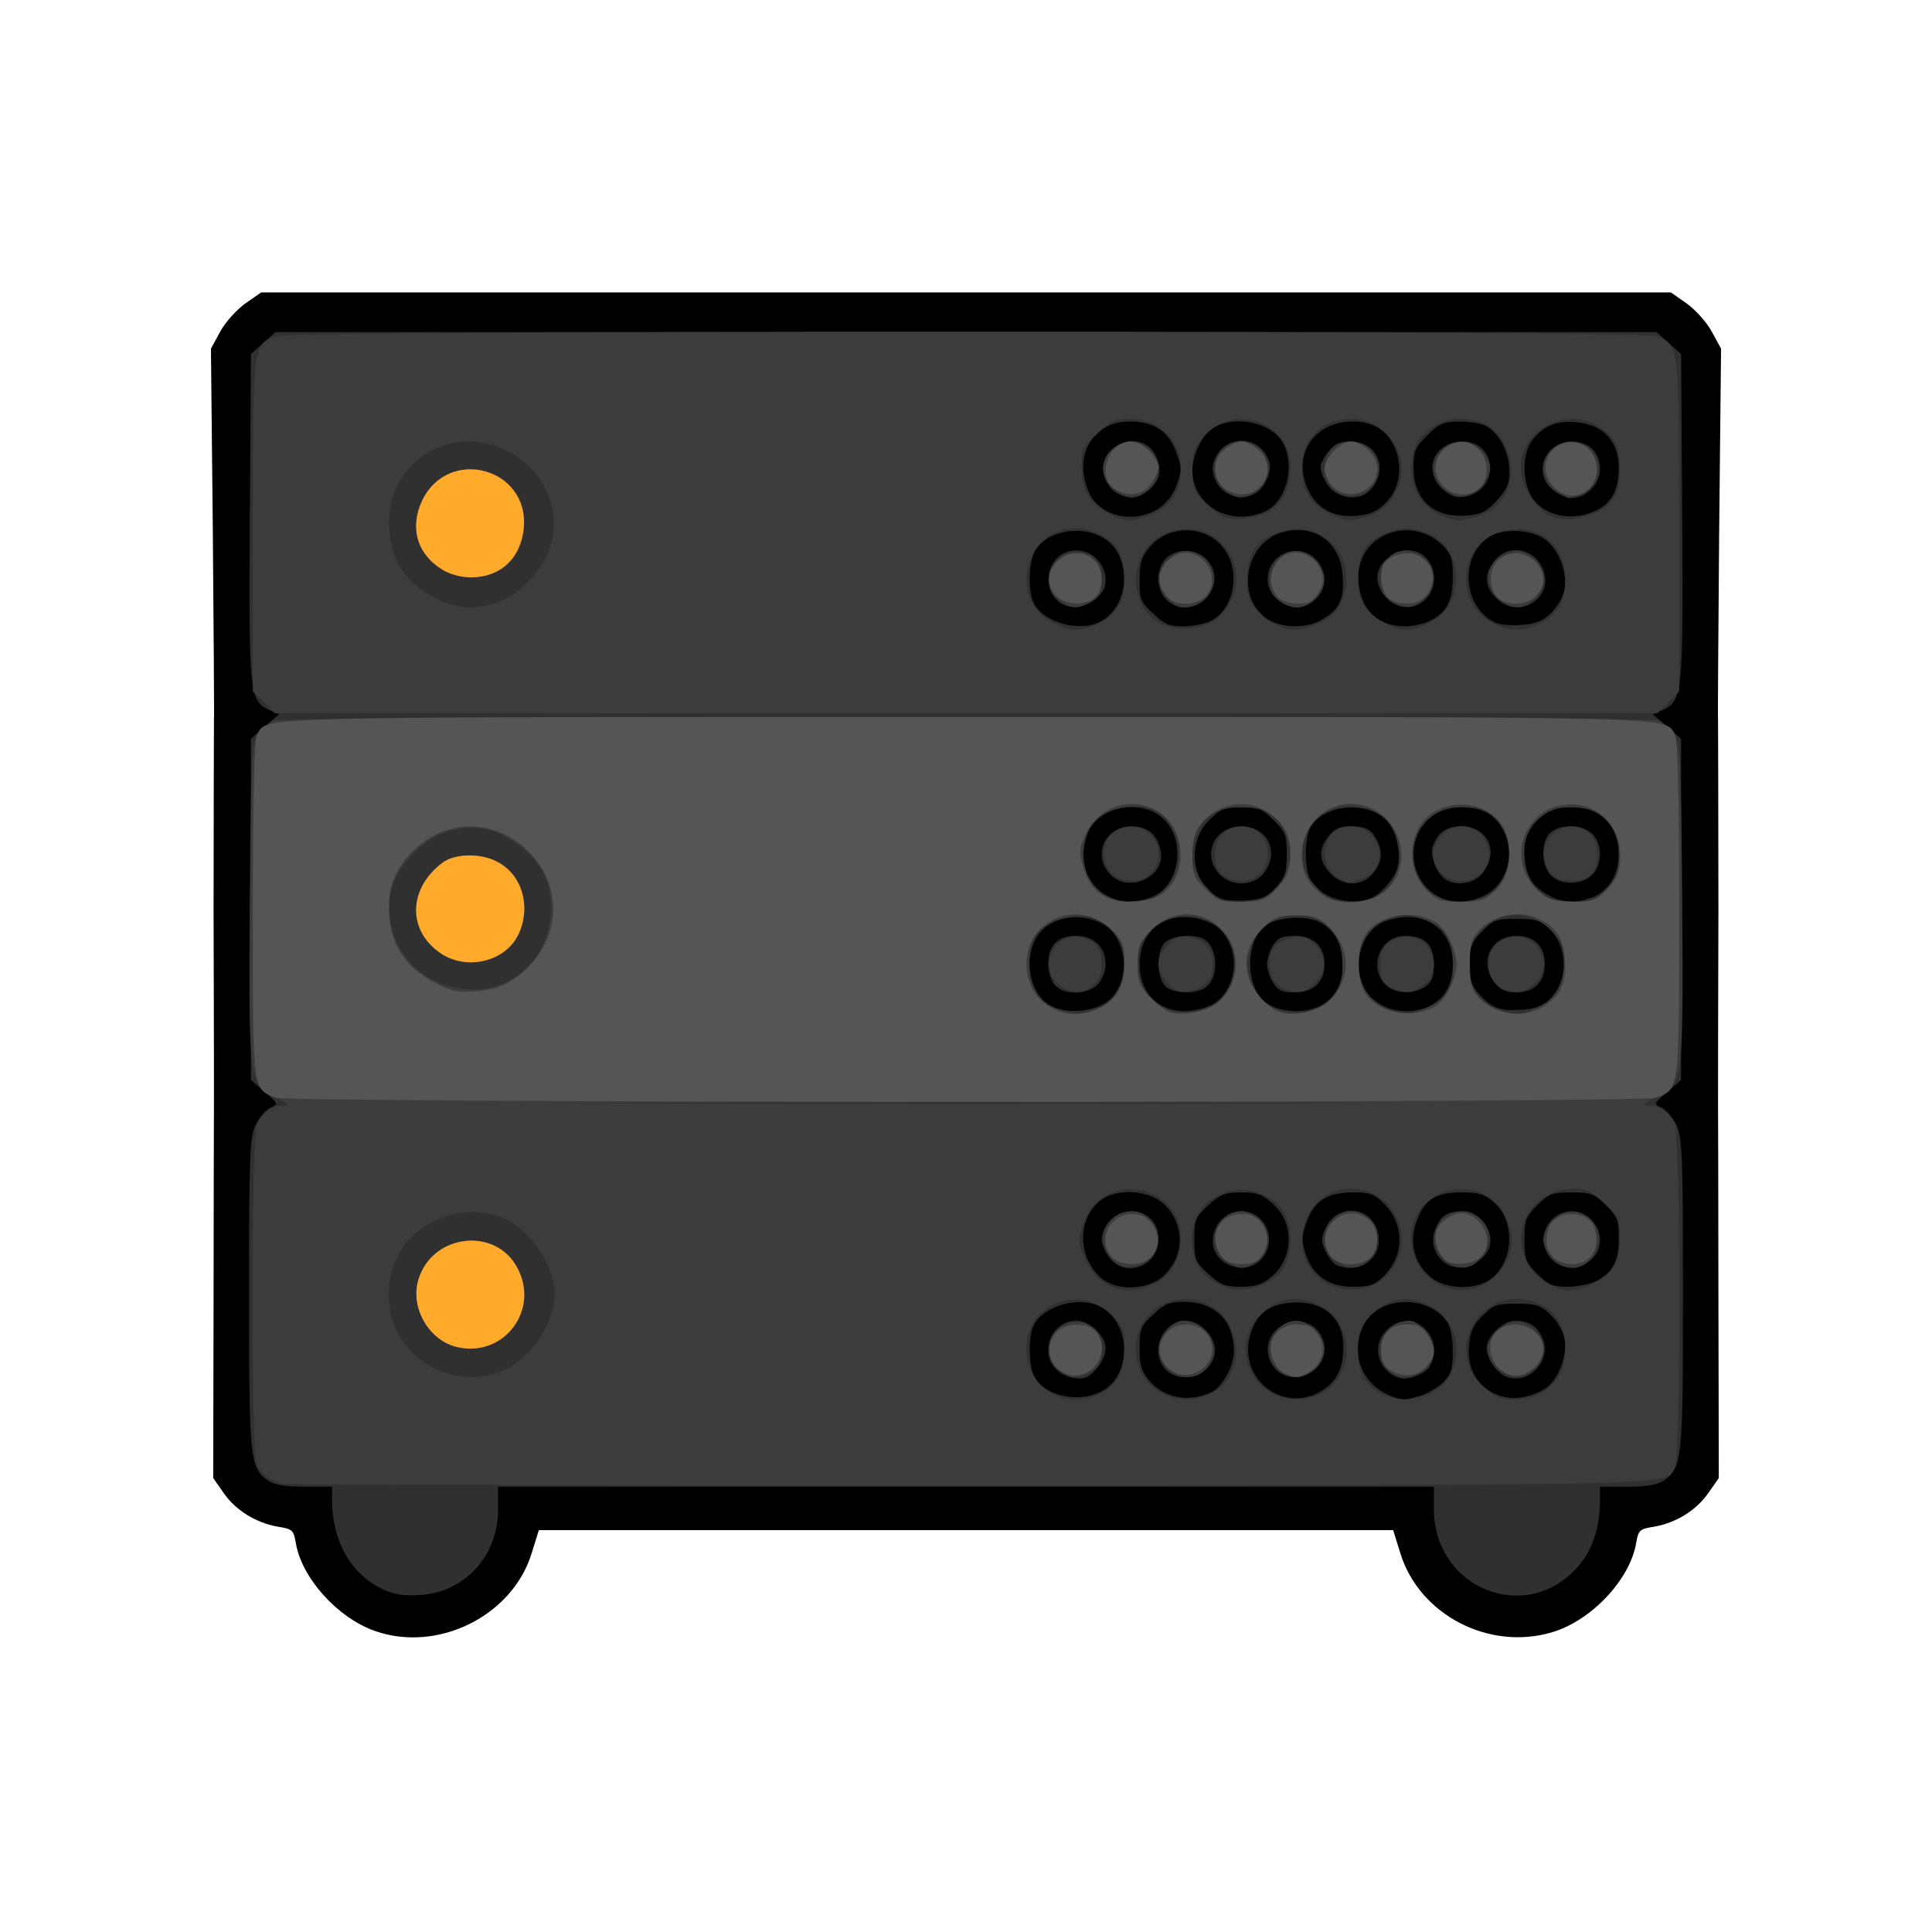 <!DOCTYPE svg PUBLIC "-//W3C//DTD SVG 20010904//EN" "http://www.w3.org/TR/2001/REC-SVG-20010904/DTD/svg10.dtd">
<svg version="1.0" xmlns="http://www.w3.org/2000/svg" width="512px" height="512px" viewBox="0 0 5120 5120" preserveAspectRatio="xMidYMid meet">
<g id="layer101" fill="#000000" stroke="none">
 <path d="M993 4322 c-99 -35 -194 -141 -209 -233 -6 -34 -9 -37 -47 -43 -58 -10 -112 -43 -144 -89 l-28 -40 1 -481 c0 -265 1 -496 1 -513 0 -18 0 -248 -1 -510 0 -263 1 -489 1 -503 1 -14 -1 -241 -3 -505 l-5 -481 24 -44 c13 -25 43 -58 66 -75 l43 -30 1868 0 1868 0 43 30 c23 17 53 50 66 75 l24 44 -5 481 c-2 264 -4 491 -3 505 0 14 1 240 1 503 -1 262 -1 492 -1 510 0 17 1 248 1 513 l1 481 -28 40 c-32 46 -86 79 -144 89 -38 6 -41 9 -47 43 -16 97 -120 207 -224 237 -167 49 -351 -47 -401 -210 l-19 -61 -1132 0 -1132 0 -19 61 c-51 167 -250 265 -416 206z"/>
 </g>
<g id="layer102" fill="#303030" stroke="none">
 <path d="M1015 4212 c-85 -40 -135 -128 -135 -237 l0 -35 -73 0 c-51 0 -79 -5 -96 -16 -49 -35 -51 -53 -51 -496 0 -373 2 -416 18 -448 9 -19 27 -39 39 -45 21 -9 21 -10 -15 -41 l-37 -32 0 -452 0 -452 37 -33 38 -32 -26 -11 c-53 -25 -55 -44 -52 -513 l3 -431 33 -29 32 -29 1830 0 1830 0 32 29 33 29 3 431 c3 469 1 488 -52 513 l-26 11 38 32 37 33 0 452 0 452 -37 32 c-36 31 -36 32 -15 41 12 6 30 26 39 45 16 32 18 75 18 448 0 443 -2 461 -51 496 -17 11 -45 16 -96 16 l-73 0 0 35 c0 75 -21 137 -62 181 -139 151 -378 51 -378 -157 l0 -59 -1240 0 -1240 0 0 59 c0 125 -88 221 -208 228 -41 3 -69 -2 -97 -15z m1913 -530 c72 -47 67 -176 -10 -218 -54 -31 -151 -5 -178 47 -16 28 -14 112 2 139 31 54 128 70 186 32z m285 6 c27 -14 57 -69 57 -106 0 -83 -50 -132 -134 -132 -37 0 -51 6 -80 34 -33 30 -36 38 -36 89 0 45 5 61 26 86 39 47 109 59 167 29z m297 -7 c35 -25 50 -58 50 -112 0 -80 -58 -126 -146 -116 -56 6 -88 34 -102 89 -30 119 98 209 198 139z m251 19 c20 -6 48 -22 63 -36 22 -23 26 -36 26 -83 0 -35 -6 -65 -16 -79 -50 -72 -180 -68 -219 8 -45 87 5 182 105 199 3 1 21 -4 41 -9z m331 -18 c36 -21 63 -89 54 -135 -3 -18 -20 -47 -37 -63 -26 -25 -38 -29 -89 -29 -54 0 -63 3 -91 32 -25 24 -33 42 -36 80 -11 111 98 174 199 115z m-1013 -297 c63 -53 63 -146 0 -199 -37 -31 -114 -36 -155 -10 -68 45 -72 150 -8 209 39 36 120 35 163 0z m290 -1 c60 -50 62 -143 4 -194 -28 -25 -42 -30 -83 -30 -43 0 -56 5 -88 34 -34 32 -37 38 -37 91 0 53 3 59 37 91 32 29 45 34 87 34 38 0 56 -6 80 -26z m300 -4 c53 -54 53 -136 -1 -190 -25 -25 -37 -30 -79 -30 -70 0 -104 20 -125 75 -14 38 -15 52 -5 85 18 59 61 90 126 90 46 0 58 -4 84 -30z m281 10 c61 -44 67 -152 11 -202 -26 -23 -40 -28 -87 -28 -68 0 -98 18 -119 74 -22 56 -8 114 36 150 39 33 117 36 159 6z m280 5 c44 -23 60 -53 60 -113 0 -48 -4 -58 -34 -88 -31 -31 -40 -34 -91 -34 -51 0 -60 3 -91 34 -31 31 -34 40 -34 91 0 51 3 60 34 91 29 29 41 34 80 34 26 0 60 -7 76 -15z m-1316 -729 c87 -36 85 -187 -3 -223 -55 -23 -119 -12 -153 26 -52 59 -32 174 36 201 32 13 83 12 120 -4z m292 -1 c37 -15 64 -62 64 -110 0 -48 -27 -95 -64 -110 -99 -42 -186 10 -186 110 0 100 87 152 186 110z m294 0 c81 -42 79 -179 -2 -221 -39 -20 -121 -13 -149 12 -44 40 -48 137 -9 187 30 38 109 48 160 22z m289 1 c41 -21 61 -59 61 -111 0 -97 -80 -148 -178 -114 -65 23 -92 119 -52 185 32 51 111 69 169 40z m316 -16 c52 -49 52 -141 -1 -191 -21 -20 -36 -24 -85 -24 -53 0 -62 3 -91 33 -29 29 -33 39 -33 86 0 44 5 59 25 81 34 37 57 45 113 41 33 -2 55 -10 72 -26z m-1050 -274 c73 -31 89 -152 26 -208 -58 -52 -168 -31 -197 37 -49 119 52 220 171 171z m327 -25 c24 -26 28 -40 28 -87 0 -50 -3 -59 -34 -90 -30 -30 -40 -34 -86 -34 -46 0 -56 4 -86 34 -62 62 -45 174 31 207 11 5 42 7 69 5 41 -3 55 -9 78 -35z m258 26 c13 -7 35 -28 48 -47 19 -28 23 -43 18 -78 -10 -77 -50 -112 -127 -112 -48 0 -93 24 -108 57 -16 36 -13 115 5 142 32 45 113 64 164 38z m322 -24 c54 -54 48 -150 -12 -193 -42 -30 -120 -27 -159 6 -65 55 -58 161 14 206 45 29 118 20 157 -19z m263 23 c80 -34 88 -168 13 -220 -14 -10 -44 -16 -76 -16 -48 0 -58 4 -88 34 -29 29 -34 41 -34 81 0 51 13 82 44 105 46 33 87 38 141 16z m-1307 -730 c77 -42 82 -171 10 -218 -58 -38 -149 -23 -183 28 -19 29 -22 112 -5 143 27 52 124 78 178 47z m293 -2 c58 -30 77 -125 36 -185 -45 -68 -148 -72 -201 -8 -21 25 -26 41 -26 86 0 51 3 59 36 89 29 28 43 34 80 34 25 0 59 -7 75 -16z m296 -4 c44 -27 56 -54 51 -117 -7 -87 -75 -135 -158 -113 -89 24 -123 144 -62 214 36 40 117 48 169 16z m283 5 c45 -23 60 -53 60 -116 0 -47 -4 -60 -26 -83 -84 -83 -224 -31 -224 83 0 80 46 130 123 131 21 0 51 -7 67 -15z m320 -20 c17 -16 33 -44 36 -62 9 -49 -18 -114 -58 -138 -39 -23 -108 -24 -142 -2 -80 53 -69 189 19 228 11 5 42 7 68 5 36 -2 55 -10 77 -31z m-1039 -278 c22 -14 39 -38 48 -64 13 -37 13 -45 -3 -87 -21 -55 -59 -79 -124 -79 -98 0 -150 95 -105 190 29 63 121 82 184 40z m284 7 c51 -24 76 -110 49 -172 -25 -61 -131 -86 -192 -46 -27 18 -52 71 -52 110 0 95 103 152 195 108z m317 -21 c37 -37 46 -93 25 -145 -20 -47 -57 -71 -112 -71 -96 0 -155 78 -125 165 21 60 69 91 133 85 37 -3 56 -11 79 -34z m295 -7 c27 -29 33 -44 33 -78 0 -49 -27 -100 -62 -119 -12 -7 -45 -12 -72 -12 -42 1 -53 6 -84 37 -31 31 -36 41 -36 84 0 88 55 136 144 128 35 -3 51 -11 77 -40z m256 30 c46 -19 67 -55 67 -115 0 -68 -36 -111 -103 -121 -55 -8 -95 6 -125 45 -27 33 -29 102 -6 146 27 52 102 73 167 45z"/>
 <path d="M2823 3645 c-75 -32 -51 -144 30 -145 35 0 77 40 77 73 0 29 -32 73 -58 79 -11 3 -33 0 -49 -7z"/>
 <path d="M3090 3630 c-45 -45 -11 -130 52 -130 38 0 78 40 78 78 0 61 -86 96 -130 52z"/>
 <path d="M3380 3628 c-29 -32 -27 -81 6 -107 53 -42 124 -10 124 55 0 64 -86 99 -130 52z"/>
 <path d="M3710 3652 c-59 -18 -77 -86 -35 -127 63 -64 158 14 115 95 -11 20 -58 39 -80 32z"/>
 <path d="M3994 3649 c-28 -10 -54 -47 -54 -77 0 -31 43 -72 75 -72 38 0 60 15 74 49 24 56 -38 121 -95 100z"/>
 <path d="M2941 3334 c-12 -15 -21 -37 -21 -49 0 -38 37 -75 76 -75 45 0 74 29 74 75 0 70 -87 103 -129 49z"/>
 <path d="M3239 3341 c-52 -42 -17 -131 51 -131 66 0 98 82 50 130 -25 25 -71 26 -101 1z"/>
 <path d="M3542 3353 c-7 -3 -19 -18 -28 -35 -13 -25 -13 -35 -3 -59 33 -81 143 -59 143 28 0 55 -56 89 -112 66z"/>
 <path d="M3828 3346 c-28 -21 -38 -58 -23 -92 14 -34 32 -44 75 -44 34 0 70 40 70 77 0 54 -79 92 -122 59z"/>
 <path d="M4112 3337 c-46 -49 -12 -127 54 -127 39 0 74 36 74 76 0 65 -84 98 -128 51z"/>
 <path d="M2796 2611 c-10 -11 -18 -36 -18 -56 0 -49 25 -75 73 -75 47 0 79 30 79 75 0 18 -9 41 -20 53 -27 29 -90 30 -114 3z"/>
 <path d="M3087 2612 c-23 -26 -22 -94 1 -115 19 -17 67 -22 97 -11 45 18 48 111 5 134 -30 16 -85 12 -103 -8z"/>
 <path d="M3374 2605 c-9 -14 -16 -36 -16 -50 0 -14 7 -36 16 -50 13 -20 25 -25 56 -25 51 0 80 27 80 75 0 48 -29 75 -80 75 -31 0 -43 -5 -56 -25z"/>
 <path d="M3670 2608 c-44 -48 -11 -128 53 -128 53 0 77 24 77 75 0 34 -5 47 -22 59 -33 23 -83 20 -108 -6z"/>
 <path d="M3961 2604 c-43 -54 -10 -124 58 -124 47 0 75 28 75 75 0 47 -28 75 -75 75 -29 0 -42 -6 -58 -26z"/>
 <path d="M2942 2317 c-48 -51 -14 -127 57 -127 43 0 68 21 77 66 13 68 -85 113 -134 61z"/>
 <path d="M3232 2317 c-48 -51 -14 -127 57 -127 70 0 104 68 60 124 -27 35 -86 36 -117 3z"/>
 <path d="M3525 2314 c-30 -33 -32 -63 -4 -98 15 -20 29 -26 57 -26 43 0 55 7 71 37 16 32 14 57 -10 87 -28 36 -81 36 -114 0z"/>
 <path d="M3827 2328 c-21 -17 -38 -63 -30 -85 13 -37 36 -53 75 -53 71 0 102 67 57 124 -23 29 -73 36 -102 14z"/>
 <path d="M4110 2320 c-26 -26 -27 -90 -2 -113 26 -24 87 -22 112 3 27 27 27 83 -2 110 -28 26 -82 26 -108 0z"/>
 <path d="M2808 1596 c-47 -35 -36 -114 19 -133 50 -18 103 21 103 75 0 53 -79 91 -122 58z"/>
 <path d="M3092 1590 c-29 -27 -29 -83 -2 -110 28 -28 81 -26 108 3 65 69 -37 171 -106 107z"/>
 <path d="M3386 1589 c-53 -42 -21 -129 48 -129 67 0 101 83 53 128 -29 28 -67 28 -101 1z"/>
 <path d="M3675 1585 c-32 -31 -33 -75 -2 -102 53 -50 127 -20 127 50 0 69 -77 101 -125 52z"/>
 <path d="M3965 1585 c-29 -28 -32 -61 -9 -93 34 -50 102 -44 130 10 40 77 -59 146 -121 83z"/>
 <path d="M2960 1307 c-14 -7 -28 -26 -34 -45 -23 -82 100 -131 137 -54 18 36 11 67 -20 92 -30 23 -48 25 -83 7z"/>
 <path d="M3254 1308 c-28 -13 -47 -54 -38 -82 23 -75 121 -78 147 -4 10 27 -12 74 -39 87 -30 13 -42 13 -70 -1z"/>
 <path d="M3544 1308 c-22 -10 -44 -47 -44 -72 0 -7 9 -25 21 -40 16 -20 29 -26 58 -26 61 0 95 55 67 108 -20 39 -60 51 -102 30z"/>
 <path d="M3825 1298 c-57 -49 -25 -128 51 -128 92 0 99 128 8 146 -24 4 -37 0 -59 -18z"/>
 <path d="M4116 1299 c-55 -43 -23 -129 49 -129 46 0 75 29 75 74 0 39 -37 76 -75 76 -12 0 -34 -9 -49 -21z"/>
 </g>
<g id="layer103" fill="#3c3c3c" stroke="none">
 <path d="M745 3932 c-32 -11 -51 -26 -64 -49 -16 -31 -16 -875 1 -906 16 -31 39 -46 68 -47 20 0 17 -4 -20 -22 -71 -36 -71 -38 -68 -518 3 -381 5 -418 21 -443 10 -16 29 -32 43 -37 34 -13 3634 -13 3668 0 14 5 33 21 43 37 16 25 18 62 21 443 3 480 3 482 -68 518 -37 18 -40 22 -20 22 29 1 52 16 68 47 16 29 17 871 1 906 -25 55 98 52 -1864 54 -995 0 -1819 -2 -1830 -5z m2171 -238 c44 -21 64 -60 64 -125 0 -44 -4 -55 -33 -84 -85 -85 -227 -30 -227 88 0 105 100 166 196 121z m287 2 c115 -48 87 -233 -38 -251 -85 -13 -155 46 -155 130 0 100 98 161 193 121z m292 0 c96 -41 99 -188 4 -236 -58 -30 -114 -21 -159 25 -104 107 14 270 155 211z m290 0 c99 -42 100 -190 2 -237 -58 -28 -108 -20 -154 26 -32 32 -38 51 -33 119 5 82 98 128 185 92z m302 -6 c46 -27 66 -73 61 -132 -6 -56 -33 -92 -85 -109 -136 -44 -239 126 -135 223 15 14 34 28 42 31 32 12 87 6 117 -13z m-2751 -59 c71 -32 134 -126 134 -201 0 -75 -63 -169 -134 -201 -91 -41 -212 -6 -270 79 -42 59 -48 151 -16 217 51 105 181 154 286 106z m1721 -228 c69 -32 94 -123 53 -191 -53 -86 -190 -79 -231 12 -24 52 -24 70 1 122 34 68 105 92 177 57z m287 3 c52 -22 76 -60 76 -122 0 -64 -31 -108 -91 -125 -52 -16 -109 1 -143 42 -35 41 -37 123 -4 164 39 50 102 66 162 41z m327 -22 c90 -86 32 -234 -92 -234 -101 0 -163 119 -109 208 41 67 144 80 201 26z m296 -7 c43 -47 50 -92 25 -149 -56 -127 -252 -87 -252 52 0 124 145 186 227 97z m246 29 c58 -24 80 -58 80 -122 0 -54 -2 -60 -41 -96 -33 -30 -49 -38 -79 -38 -109 0 -175 105 -125 199 20 37 73 71 110 71 12 0 37 -6 55 -14z m-760 -483 c-491 -2 -1295 -2 -1785 0 -491 1 -90 2 892 2 982 0 1383 -1 893 -2z m-540 -252 c66 -25 90 -134 43 -196 -35 -45 -89 -60 -149 -39 -58 20 -80 52 -80 119 0 65 22 99 76 119 42 15 64 14 110 -3z m289 0 c76 -29 96 -153 34 -209 -100 -90 -258 6 -216 131 25 79 99 110 182 78z m308 -10 c38 -27 51 -60 47 -119 -4 -61 -31 -97 -86 -112 -129 -35 -218 118 -128 218 40 43 116 49 167 13z m261 14 c60 -21 80 -52 80 -120 0 -68 -20 -99 -80 -120 -36 -12 -51 -13 -83 -3 -115 34 -120 203 -7 244 44 16 39 16 90 -1z m292 1 c57 -24 82 -61 82 -121 0 -46 -4 -58 -30 -85 -40 -42 -89 -55 -140 -37 -110 38 -113 204 -5 243 46 16 55 16 93 0z m-2698 -86 c87 -54 122 -188 73 -280 -28 -52 -98 -104 -153 -113 -69 -11 -135 10 -186 62 -67 66 -84 137 -54 222 45 127 203 181 320 109z m1714 -225 c82 -69 48 -217 -52 -227 -115 -11 -183 69 -147 177 24 74 136 102 199 50z m285 4 c53 -42 68 -100 42 -164 -20 -46 -56 -67 -116 -67 -60 0 -96 21 -116 67 -25 59 -18 100 22 145 34 37 40 40 89 40 38 0 60 -6 79 -21z m293 1 c38 -23 59 -80 49 -134 -25 -132 -227 -134 -251 -3 -10 52 1 85 40 124 28 28 40 33 82 33 30 0 60 -7 80 -20z m283 5 c58 -30 78 -120 40 -182 -21 -36 -43 -50 -80 -53 -57 -5 -81 2 -114 30 -86 76 -34 220 80 220 25 0 58 -7 74 -15z m316 -19 c31 -31 34 -40 34 -90 0 -47 -4 -61 -28 -87 -50 -56 -144 -56 -194 1 -53 58 -32 173 36 200 11 5 43 9 70 9 42 1 52 -3 82 -33z"/>
 <path d="M2806 3629 c-22 -17 -26 -28 -24 -57 8 -92 138 -91 138 1 0 38 -7 50 -37 66 -31 16 -47 14 -77 -10z"/>
 <path d="M3095 3625 c-14 -13 -25 -36 -25 -50 0 -28 40 -75 64 -75 54 0 95 55 77 103 -19 51 -77 62 -116 22z"/>
 <path d="M3389 3631 c-50 -40 -17 -131 48 -131 32 0 73 42 73 75 0 33 -41 75 -73 75 -14 0 -35 -8 -48 -19z"/>
 <path d="M3687 3638 c-57 -44 -24 -138 49 -138 26 0 64 47 64 79 0 53 -71 90 -113 59z"/>
 <path d="M3983 3638 c-12 -6 -27 -24 -34 -40 -10 -25 -9 -33 8 -56 31 -41 67 -50 101 -25 39 29 43 83 6 112 -29 23 -48 25 -81 9z"/>
 <path d="M1212 3570 c-75 -17 -126 -105 -103 -179 36 -121 204 -141 262 -31 60 112 -36 238 -159 210z"/>
 <path d="M2959 3347 c-62 -47 -34 -137 44 -137 31 0 67 39 67 74 0 54 -70 94 -111 63z"/>
 <path d="M3246 3339 c-52 -41 -22 -129 44 -129 35 0 70 38 70 77 0 34 -38 73 -70 73 -10 0 -29 -9 -44 -21z"/>
 <path d="M3536 3339 c-34 -27 -36 -77 -3 -107 71 -67 161 34 94 106 -26 28 -56 28 -91 1z"/>
 <path d="M3825 3335 c-65 -64 17 -162 92 -110 40 28 37 89 -6 122 -25 20 -60 15 -86 -12z"/>
 <path d="M4115 3335 c-14 -13 -25 -36 -25 -50 0 -14 11 -37 25 -50 60 -61 150 7 111 84 -25 48 -73 55 -111 16z"/>
 <path d="M2807 2610 c-58 -46 -15 -140 58 -126 37 8 55 30 55 71 0 64 -62 95 -113 55z"/>
 <path d="M3096 2607 c-15 -15 -26 -38 -26 -52 0 -14 11 -37 26 -52 20 -20 31 -24 57 -19 43 9 61 29 61 71 0 42 -18 62 -61 71 -26 5 -37 1 -57 -19z"/>
 <path d="M3402 2620 c-27 -11 -44 -52 -36 -85 8 -31 23 -43 62 -51 25 -5 36 -1 56 19 33 33 33 71 1 102 -25 26 -45 30 -83 15z"/>
 <path d="M3694 2620 c-29 -11 -36 -24 -36 -67 0 -41 16 -60 57 -69 72 -14 116 80 59 125 -29 22 -46 25 -80 11z"/>
 <path d="M3982 2620 c-26 -11 -41 -45 -35 -80 5 -33 22 -48 58 -56 72 -14 116 80 59 125 -29 23 -46 25 -82 11z"/>
 <path d="M1169 2527 c-90 -60 -88 -172 4 -241 33 -24 100 -26 145 -2 66 34 90 119 56 192 -34 72 -136 97 -205 51z"/>
 <path d="M2969 2329 c-35 -13 -53 -56 -40 -92 29 -75 141 -54 141 27 0 52 -49 84 -101 65z"/>
 <path d="M3260 2329 c-31 -13 -40 -26 -40 -66 0 -42 30 -73 70 -73 40 0 70 31 70 73 0 53 -50 85 -100 66z"/>
 <path d="M3560 2333 c-75 -27 -60 -143 18 -143 84 0 109 112 30 139 -17 6 -31 11 -32 10 -1 0 -8 -3 -16 -6z"/>
 <path d="M3845 2330 c-51 -20 -62 -75 -25 -116 46 -48 118 -22 126 45 6 51 -51 91 -101 71z"/>
 <path d="M4143 2332 c-51 -8 -70 -83 -30 -120 50 -47 122 -15 120 54 -2 54 -30 75 -90 66z"/>
 <path d="M699 1861 l-29 -29 0 -437 c0 -481 0 -483 61 -504 45 -16 3613 -16 3658 0 61 21 61 23 61 504 l0 437 -29 29 -29 29 -1832 0 -1832 0 -29 -29z m2205 -205 c51 -21 76 -60 76 -118 0 -27 -7 -62 -15 -77 -17 -33 -70 -61 -115 -61 -133 0 -180 187 -62 249 44 24 72 26 116 7z m324 -19 c113 -104 12 -276 -132 -226 -107 37 -116 199 -13 245 43 19 114 10 145 -19z m277 10 c29 -16 44 -33 54 -63 40 -114 -59 -213 -173 -173 -56 20 -81 58 -81 124 0 48 4 58 34 89 49 51 103 58 166 23z m286 2 c94 -47 90 -195 -6 -235 -44 -18 -79 -18 -120 2 -47 22 -66 56 -67 116 0 59 21 94 73 120 44 23 71 23 120 -3z m282 7 c48 -20 69 -50 75 -104 8 -93 -52 -157 -141 -149 -138 12 -168 197 -42 253 39 17 68 17 108 0z m-2759 -58 c58 -18 128 -90 145 -150 62 -220 -225 -377 -376 -205 -41 47 -56 96 -51 168 6 76 45 133 118 172 57 30 101 34 164 15z m1743 -237 c48 -22 73 -62 73 -118 0 -77 -58 -133 -137 -133 -37 0 -50 6 -85 39 -39 35 -42 43 -42 90 0 60 22 97 75 123 43 23 64 22 116 -1z m310 -8 c34 -22 53 -64 53 -116 0 -117 -147 -171 -227 -83 -29 31 -33 43 -33 91 0 49 4 58 35 89 19 19 44 37 57 39 34 7 88 -2 115 -20z m254 17 c42 -12 72 -42 88 -89 26 -80 -40 -171 -124 -171 -81 0 -135 52 -135 130 0 59 24 98 73 121 49 22 51 22 98 9z m291 0 c78 -22 114 -105 80 -183 -24 -54 -62 -77 -126 -77 -57 0 -112 43 -122 96 -17 91 31 161 121 173 6 0 27 -4 47 -9z m330 -18 c37 -21 52 -54 51 -111 -1 -59 -15 -86 -56 -111 -87 -54 -207 9 -207 108 0 56 47 123 95 135 29 8 86 -2 117 -21z"/>
 <path d="M2806 1589 c-22 -17 -26 -28 -24 -57 8 -92 138 -91 138 1 0 38 -7 50 -37 66 -31 16 -47 14 -77 -10z"/>
 <path d="M3095 1585 c-14 -13 -25 -36 -25 -50 0 -31 41 -75 70 -75 79 0 105 106 34 139 -37 16 -52 14 -79 -14z"/>
 <path d="M3389 1591 c-50 -40 -17 -131 48 -131 32 0 73 42 73 75 0 33 -41 75 -73 75 -14 0 -35 -8 -48 -19z"/>
 <path d="M3693 1598 c-31 -15 -44 -57 -28 -95 20 -48 65 -57 109 -22 34 27 35 71 1 104 -26 27 -47 30 -82 13z"/>
 <path d="M3982 1594 c-51 -35 -49 -98 4 -123 35 -16 48 -14 78 10 36 28 36 80 0 108 -32 25 -52 26 -82 5z"/>
 <path d="M1173 1510 c-68 -41 -88 -112 -54 -184 70 -144 284 -86 269 74 -8 80 -62 130 -140 130 -25 0 -56 -8 -75 -20z"/>
 <path d="M2973 1310 c-12 -5 -29 -20 -38 -33 -45 -70 56 -145 113 -84 53 56 -5 145 -75 117z"/>
 <path d="M3270 1313 c-51 -19 -68 -85 -30 -123 45 -45 120 -11 120 53 0 47 -49 85 -90 70z"/>
 <path d="M3550 1307 c-52 -26 -51 -112 1 -131 39 -13 77 0 94 34 32 61 -33 128 -95 97z"/>
 <path d="M3845 1308 c-50 -27 -60 -80 -22 -116 31 -29 72 -28 102 3 31 30 32 57 3 89 -28 30 -57 39 -83 24z"/>
 <path d="M4135 1308 c-49 -28 -59 -81 -22 -116 39 -37 99 -24 118 25 14 38 -5 79 -43 92 -17 6 -31 11 -32 11 -1 0 -10 -6 -21 -12z"/>
 </g>
<g id="layer104" fill="#555555" stroke="none">
 <path d="M2823 3640 c-44 -18 -56 -77 -23 -110 26 -26 81 -26 103 -2 49 54 -13 139 -80 112z"/>
 <path d="M3114 3638 c-68 -32 -45 -128 30 -128 39 0 69 28 69 66 0 47 -57 82 -99 62z"/>
 <path d="M3402 3638 c-22 -11 -39 -49 -33 -78 5 -28 34 -50 65 -50 37 0 49 7 65 38 17 31 -1 75 -35 91 -29 13 -32 13 -62 -1z"/>
 <path d="M3700 3639 c-31 -13 -40 -26 -40 -65 0 -38 27 -64 66 -64 35 0 47 8 63 37 15 30 14 47 -6 71 -23 26 -51 33 -83 21z"/>
 <path d="M4000 3643 c-50 -18 -68 -84 -32 -116 42 -38 122 -7 122 47 0 43 -51 83 -90 69z"/>
 <path d="M1212 3570 c-75 -17 -126 -105 -103 -179 36 -121 204 -141 262 -31 60 112 -36 238 -159 210z"/>
 <path d="M2947 3332 c-41 -45 -7 -115 55 -115 61 0 90 84 41 121 -25 18 -77 15 -96 -6z"/>
 <path d="M3236 3328 c-36 -51 -6 -111 56 -111 56 0 86 63 52 111 -11 16 -25 22 -54 22 -29 0 -43 -6 -54 -22z"/>
 <path d="M3526 3328 c-49 -70 41 -150 104 -93 25 23 26 76 2 98 -28 25 -87 22 -106 -5z"/>
 <path d="M3834 3342 c-21 -13 -34 -52 -28 -77 7 -30 54 -58 81 -48 53 18 72 83 35 116 -19 17 -68 22 -88 9z"/>
 <path d="M4117 3333 c-19 -23 -23 -41 -14 -75 14 -54 110 -54 124 0 14 54 -12 92 -62 92 -18 0 -39 -8 -48 -17z"/>
 <path d="M730 2909 c-61 -24 -60 -12 -60 -497 0 -299 4 -450 11 -464 27 -50 -53 -48 1879 -48 1932 0 1852 -2 1879 48 7 14 11 165 11 462 0 486 1 477 -62 499 -41 15 -3622 14 -3658 0z m2174 -233 c53 -22 76 -60 76 -123 0 -49 -4 -59 -33 -88 -86 -86 -227 -30 -227 90 0 97 94 159 184 121z m316 -14 c63 -46 74 -132 24 -191 -52 -62 -138 -64 -195 -5 -30 31 -34 41 -34 89 0 48 4 58 34 89 19 19 43 37 55 40 36 7 89 -3 116 -22z m302 -9 c60 -57 59 -140 -2 -198 -26 -25 -38 -29 -85 -29 -46 0 -59 4 -84 29 -42 39 -57 87 -42 134 11 40 54 86 86 94 40 11 100 -4 127 -30z m284 12 c26 -17 54 -74 54 -110 0 -36 -28 -93 -54 -110 -60 -38 -156 -21 -189 34 -22 37 -22 115 0 152 32 54 131 72 189 34z m293 -3 c40 -29 52 -61 48 -120 -4 -62 -31 -96 -89 -114 -48 -14 -104 1 -139 38 -20 22 -24 36 -24 89 0 49 4 68 20 85 46 52 131 62 184 22z m-2735 -69 c114 -81 136 -221 49 -323 -87 -101 -226 -107 -319 -14 -50 50 -68 98 -62 173 5 78 45 135 118 174 48 25 63 28 114 24 43 -4 70 -13 100 -34z m1704 -217 c81 -44 81 -177 0 -226 -68 -41 -154 -15 -189 57 -19 40 -20 49 -9 89 18 64 57 94 123 94 29 -1 62 -6 75 -14z m304 -9 c36 -33 48 -60 48 -104 0 -50 -18 -82 -59 -110 -58 -39 -134 -25 -180 33 -16 20 -21 41 -21 81 0 49 4 59 34 89 31 31 39 34 94 34 48 0 64 -4 84 -23z m293 -1 c98 -75 39 -236 -86 -236 -69 0 -129 61 -129 133 0 46 13 75 48 104 39 33 123 32 167 -1z m296 -4 c41 -36 52 -116 24 -168 -34 -64 -132 -82 -194 -36 -60 44 -65 147 -10 202 27 27 37 30 90 30 50 0 63 -4 90 -28z m296 -2 c75 -74 30 -213 -74 -227 -138 -18 -207 149 -97 236 20 16 41 21 83 21 50 0 61 -4 88 -30z"/>
 <path d="M1169 2527 c-90 -60 -88 -172 4 -241 33 -24 100 -26 145 -2 66 34 90 119 56 192 -34 72 -136 97 -205 51z"/>
 <path d="M2800 1580 c-62 -62 35 -154 100 -95 25 23 26 76 2 98 -25 23 -78 21 -102 -3z"/>
 <path d="M3096 1585 c-37 -37 -27 -92 20 -114 65 -29 127 56 79 109 -22 24 -77 27 -99 5z"/>
 <path d="M3387 1583 c-50 -57 8 -143 76 -112 35 16 53 60 36 91 -6 12 -17 26 -23 30 -20 14 -73 8 -89 -9z"/>
 <path d="M3677 1582 c-18 -19 -22 -68 -9 -89 13 -21 60 -33 86 -23 47 18 58 77 20 114 -21 22 -77 20 -97 -2z"/>
 <path d="M3967 1582 c-23 -26 -21 -75 3 -97 65 -59 162 33 100 95 -26 26 -81 26 -103 2z"/>
 <path d="M1173 1510 c-68 -41 -88 -112 -54 -184 70 -144 284 -86 269 74 -8 80 -62 130 -140 130 -25 0 -56 -8 -75 -20z"/>
 <path d="M4138 1306 c-33 -17 -51 -58 -38 -90 21 -57 101 -59 125 -4 26 63 -29 123 -87 94z"/>
 <path d="M2952 1294 c-47 -33 -14 -124 45 -124 29 0 73 42 73 68 0 11 -9 31 -21 46 -24 30 -63 34 -97 10z"/>
 <path d="M3240 1290 c-29 -29 -26 -74 6 -99 15 -12 34 -21 44 -21 10 0 29 9 44 21 50 40 21 119 -44 119 -17 0 -39 -9 -50 -20z"/>
 <path d="M3530 1288 c-11 -12 -20 -32 -20 -45 0 -29 42 -73 68 -73 33 0 72 38 72 71 0 62 -78 92 -120 47z"/>
 <path d="M3820 1283 c-52 -66 37 -150 98 -93 28 26 29 80 4 103 -29 27 -77 22 -102 -10z"/>
 </g>
<g id="layer105" fill="#ffaa2b" stroke="none">
 <path d="M1212 3570 c-75 -17 -126 -105 -103 -179 36 -121 204 -141 262 -31 60 112 -36 238 -159 210z"/>
 <path d="M1169 2527 c-90 -60 -88 -172 4 -241 33 -24 100 -26 145 -2 66 34 90 119 56 192 -34 72 -136 97 -205 51z"/>
 <path d="M1173 1510 c-68 -41 -88 -112 -54 -184 70 -144 284 -86 269 74 -8 80 -62 130 -140 130 -25 0 -56 -8 -75 -20z"/>
 </g>

</svg>